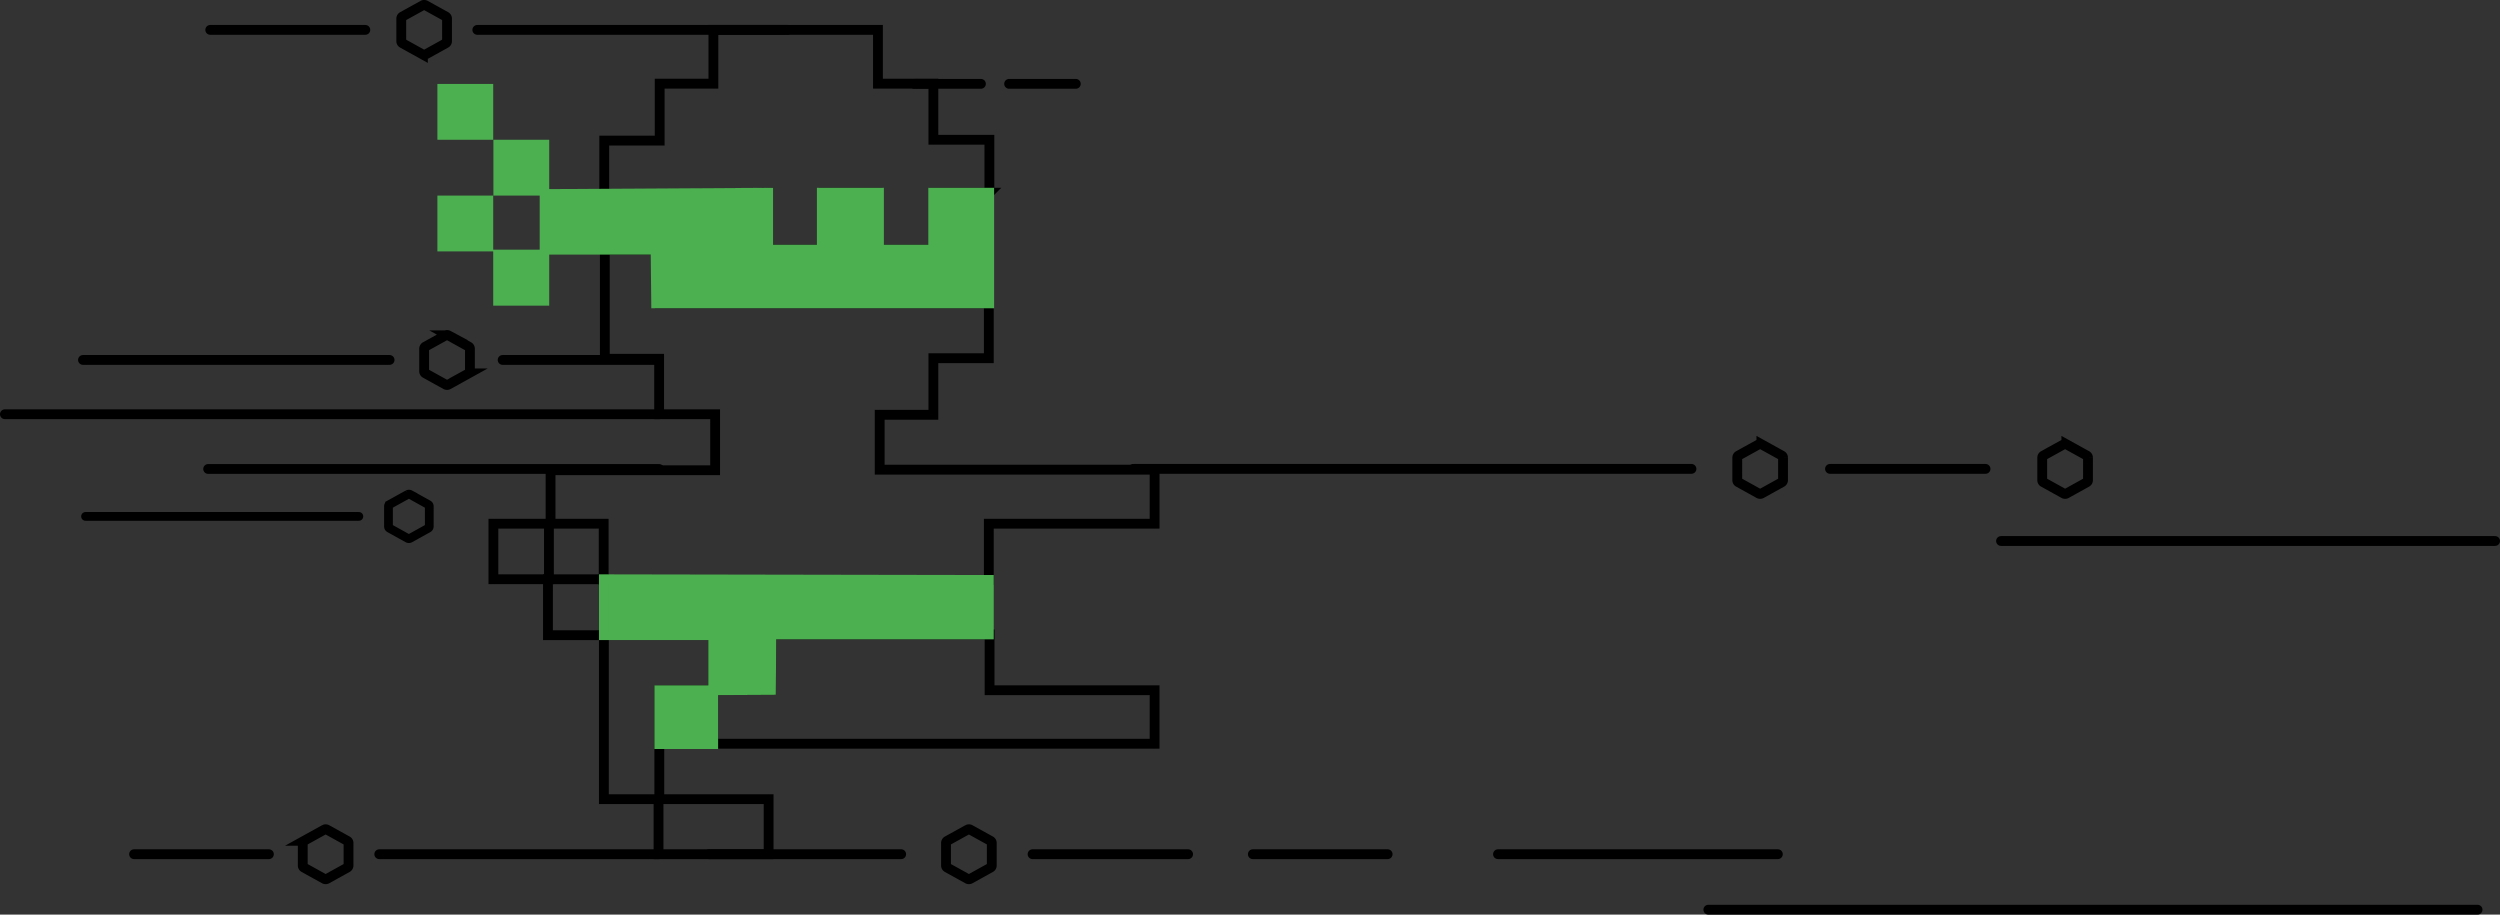 <svg xmlns="http://www.w3.org/2000/svg" viewBox="0 0 1213.27 443.86"><rect x="0" y="0" width="1213.27" height="443.86" fill="#333333" stroke="none"/><defs><style>.cls-2{fill:none;stroke:#000;stroke-miterlimit:10;stroke-width:4.77px}</style></defs><g id="Слой_2" data-name="Слой 2"><g id="Слой_1-2" data-name="Слой 1"><path d="M197.89 239.94l-8.83 4.89a1 1 0 0 0-.53.89v9.78a1 1 0 0 0 .53.88l8.83 4.9a1.19 1.19 0 0 0 1.07 0l8.83-4.9a1 1 0 0 0 .54-.88v-9.78a1 1 0 0 0-.54-.89l-8.79-4.89a1.07 1.07 0 0 0-.53-.13 1.13 1.13 0 0 0-.54.13" stroke-width="4.25" stroke-miterlimit="10" stroke="#000" fill="none"/><path class="cls-2" d="M216.35 162.72l-9.91 5.48a1.17 1.17 0 0 0-.6 1v11a1.13 1.13 0 0 0 .6 1l9.91 5.49a1.27 1.27 0 0 0 1.2 0l9.91-5.49a1.16 1.16 0 0 0 .6-1v-11a1.17 1.17 0 0 0-.6-1l-9.91-5.48a1.27 1.27 0 0 0-1.2 0M205.24 2.53L195.34 8a1.15 1.15 0 0 0-.6 1v11a1.13 1.13 0 0 0 .6 1l9.9 5.49a1.27 1.27 0 0 0 1.2 0l9.91-5.49a1.15 1.15 0 0 0 .6-1V9a1.17 1.17 0 0 0-.6-1l-9.91-5.48a1.21 1.21 0 0 0-.6-.15 1.27 1.27 0 0 0-.6.15m-47.8 400.07l-9.91 5.48a1.17 1.17 0 0 0-.6 1v11a1.13 1.13 0 0 0 .6 1l9.91 5.49a1.26 1.26 0 0 0 1.19 0l9.91-5.49a1.16 1.16 0 0 0 .6-1v-11a1.17 1.17 0 0 0-.6-1l-9.91-5.48a1.26 1.26 0 0 0-1.19 0m312.18 0l-9.91 5.48a1.17 1.17 0 0 0-.6 1v11a1.13 1.13 0 0 0 .6 1l9.91 5.49a1.26 1.26 0 0 0 1.19 0l9.91-5.49a1.16 1.16 0 0 0 .6-1v-11a1.17 1.17 0 0 0-.6-1l-9.91-5.48a1.26 1.26 0 0 0-1.19 0m384-187l-9.91 5.48a1.17 1.17 0 0 0-.6 1v11a1.13 1.13 0 0 0 .6 1l9.91 5.49a1.26 1.26 0 0 0 1.19 0l9.91-5.49a1.16 1.16 0 0 0 .6-1v-11a1.17 1.17 0 0 0-.6-1l-9.91-5.48a1.26 1.26 0 0 0-1.19 0m148 0l-9.91 5.48a1.17 1.17 0 0 0-.6 1v11a1.13 1.13 0 0 0 .6 1l9.91 5.49a1.26 1.26 0 0 0 1.19 0l9.91-5.49a1.16 1.16 0 0 0 .6-1v-11a1.17 1.17 0 0 0-.6-1l-9.91-5.48a1.26 1.26 0 0 0-1.19 0m-681.74-94.43h-26.35v52.96h26.35v26.91h27.18v27.18h-79.87v25.95h25.78v27.29h186.91v-27.29h80.46v-26.23H426.92v-26.62h26.06v-27.47h26.9v-26.62H320.15l-.27-26.06zm160.28-27.63h-26.9v27.63H425.8l.14-27.63h-26.2v27.63H372.8V93.53l-79.55 1.15V68.24h26.9V40.61h26.07V14.5h79.86v26.11h26.9v27.22h27.18v25.7zM293.07 308.26v79.58h26.9v-52.87h26.15v-26.71h-53.05zm26.52 79.58h53.43v26.71h-53.43zm26.53-52.87v25.97h214.22v-25.97h-80.09v-27.09H374.33l-.19 26.95-28.02.14zm-106.67-80.81h26.95v26.95h-26.95z"/><path class="cls-2" d="M265.93 281.12h27.14v27.14h-27.14z"/><path d="M479.88 281.45v26.43H374.33l-.19 26.95-28.02.14v-26.71h-53.05v-27.14l186.81.33zm-159.91 53.52h26.15v26.15h-26.15zm-28.41-213.81H264.3V94.17l108.5-.64v27.63h26.04V93.53h27.73v27.63h26.33V93.53h27.17v53.69H318.45l-.28-26.06h-26.61z" stroke="#4caf50" fill="#4caf50" stroke-miterlimit="10" stroke-width="4.77"/><path d="M239.45 67.83h27.09v27.09h-27.09zm-27.18-27.09h27.09v27.09h-27.09zm0 54.18h27.09v27.09h-27.09zm27.09 26.24h27.18v27.18h-27.18z" fill="#4caf50"/><path d="M319.87 201.03H2.38M382.18 14.5H231.64m-54.34 0h-75.27m374.02 26.19h-32.36m78.41 0h-32.37M319.87 174.68h-75.94m75.94 52.91H101.02m218.85 186.96H184.06m253.29 0h-93.29m232.54 0h-75.49m-370.61 0H65.07m797.74 0H726.99m475.39 26.93H829.07m-155.64-26.93h-65.42m355.59-187h-75.49m322.77 35H971.11m-150.23-35H550.01m-360.94-52.87H40.27" fill="#fff" stroke-linecap="round" stroke-miterlimit="10" stroke-width="4.77" stroke="#000"/><path fill="#fff" stroke-linecap="round" stroke-width="4.25" stroke-miterlimit="10" stroke="#000" d="M174.16 250.61H41.51"/></g></g></svg>